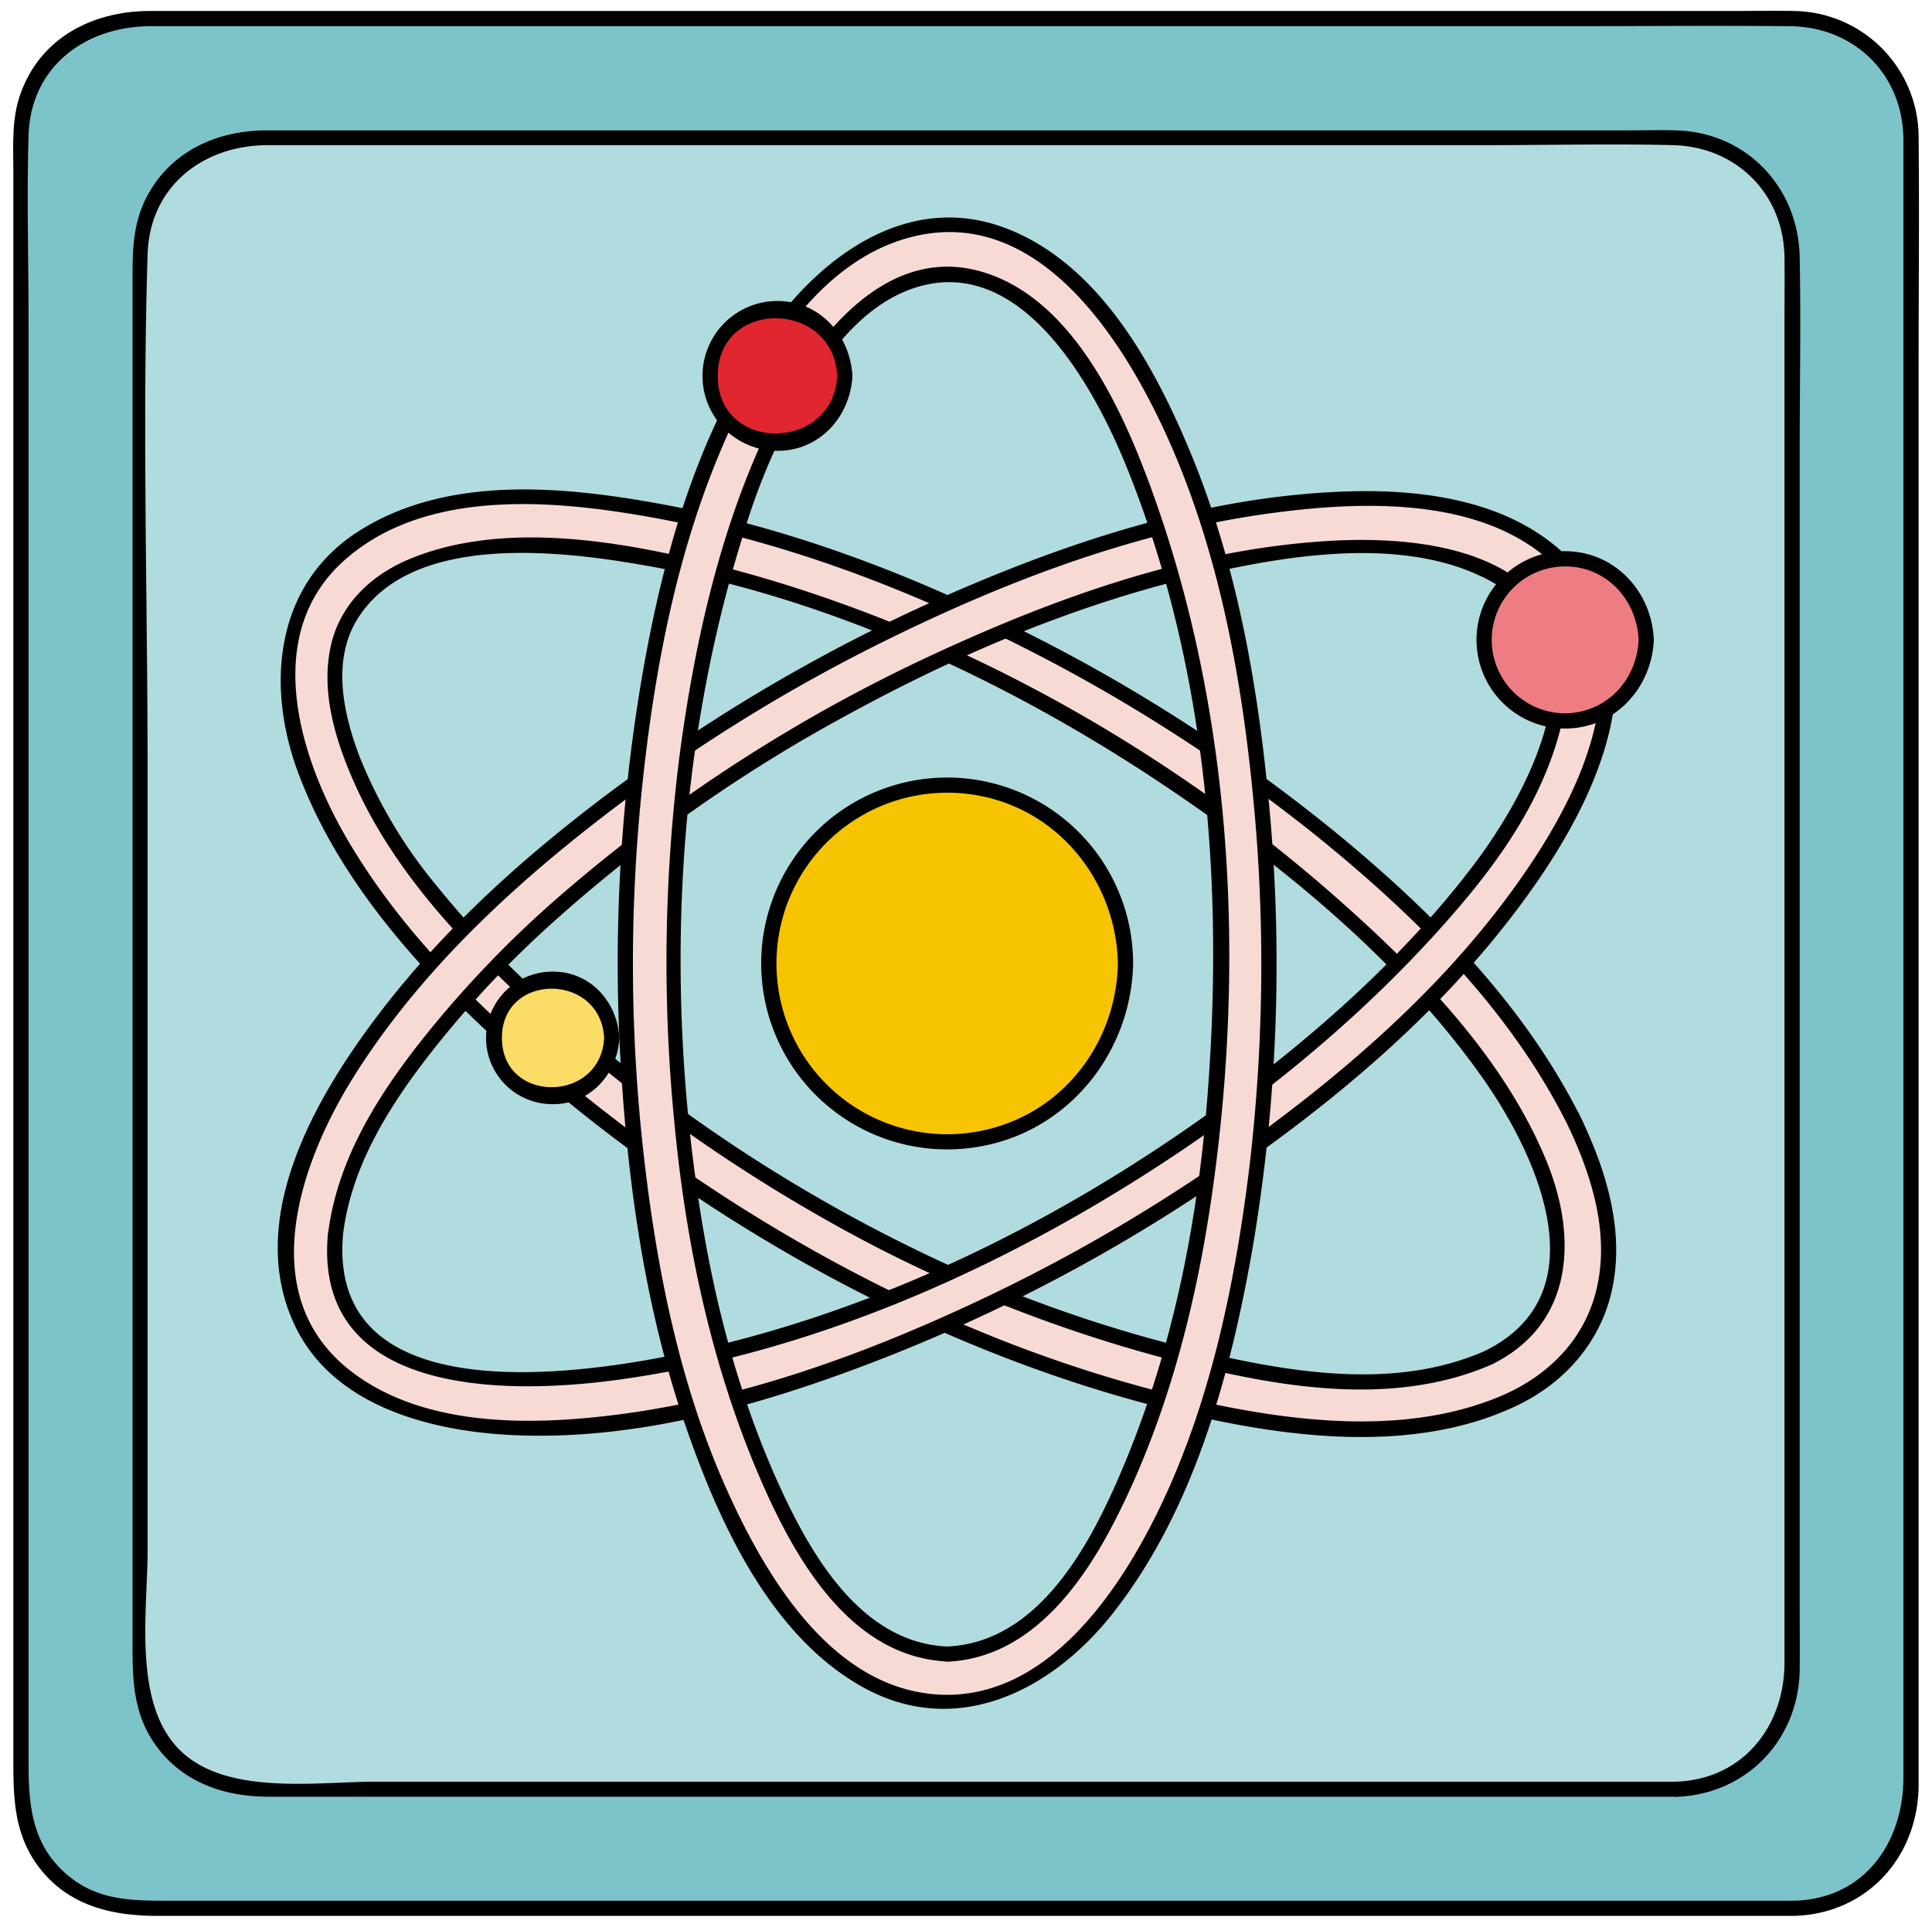 <svg xmlns="http://www.w3.org/2000/svg" viewBox="0 0 381.28 380.33"><defs><style>.cls-1{fill:#7dc4ca;}.cls-2{fill:#b1dcdf;}.cls-3{fill:#f7c402;}.cls-4{fill:#f8dad4;}.cls-5{fill:#e1262f;}.cls-6{fill:#ed7d82;}.cls-7{fill:#fadc67;}</style></defs><title>Recarga limón mapa conceptual</title><g id="gráficos"><rect class="cls-1" x="4.14" y="3.67" width="373" height="373" rx="23.02" ry="23.02"/><path d="M354.12,375.17H33.62c-7.27,0-14.13.11-20.23-5-7.09-5.91-7.75-13.81-7.75-22.12V63.81c0-12.34-.38-24.75,0-37.09C6.06,13,17,5.17,29.81,5.17h278.9c14.84,0,29.68-.14,44.51,0,12.75.11,22.3,9.5,22.42,22.3,0,4.81,0,9.62,0,14.43V350.79c0,12.86-7.62,24-21.52,24.38-1.93.05-1.93,3.05,0,3,14.41-.44,24.44-11.7,24.52-25.81,0-5.5,0-11,0-16.51V71.73c0-14.8.15-29.62,0-44.42A24.94,24.94,0,0,0,354,2.17c-4-.09-8,0-12.06,0H29.62c-11.38,0-21.84,5.32-25.7,16.72C2.25,23.8,2.64,29.14,2.64,34.26v314.1c0,7.21.37,14,5,20.15,5.85,7.69,14.43,9.66,23.46,9.66h323A1.5,1.5,0,0,0,354.12,375.17Z"/><rect class="cls-2" x="27.63" y="27.15" width="326.03" height="326.03" rx="23.02" ry="23.02"/><path d="M330.64,351.68H74.24c-12,0-30.23,2.95-39.27-6.77-8.71-9.38-5.84-27.12-5.84-38.94V152.58c0-34.08-1.06-68.34,0-102.41.41-13.42,11-21.52,23.74-21.52H293.44c12.23,0,24.5-.3,36.73,0,12.51.31,21.85,9.62,22,22.19.05,4.16,0,8.32,0,12.48V328.13c0,12.66-8.23,23.15-21.51,23.55-1.93.06-1.94,3.06,0,3,14-.42,24.37-11.28,24.51-25.19.05-4.31,0-8.63,0-12.94v-227c0-12.94.25-25.89,0-38.82-.26-13.81-10.57-24.68-24.52-25-3-.08-6,0-8.95,0h-269c-9.9,0-19.11,4.13-23.83,13.3-2.72,5.29-2.71,10.73-2.71,16.43V325.53c0,6.4.33,12.5,4,18.12,5.26,8,13.78,11,22.9,11H330.64A1.5,1.5,0,0,0,330.64,351.68Z"/><circle class="cls-3" cx="186.92" cy="190.17" r="35.2"/><path d="M220.62,190.17c-.27,14.05-8.83,26.9-22.22,31.71a33.71,33.71,0,1,1-5.11-64.81c15.91,3,27,17.16,27.33,33.1,0,1.93,3,1.94,3,0a36.7,36.7,0,1,0-29.53,36c17.2-3.35,29.2-18.73,29.53-36C223.66,188.24,220.66,188.24,220.62,190.17Z"/><path class="cls-4" d="M310.18,220.37c-9.09-18.18-23.45-33.69-38.46-47.14a321.26,321.26,0,0,0-65.76-45c-23.45-12.23-48.6-22.2-74.67-27.1-19.68-3.71-44.92-6.07-62.06,6.57-15.3,11.27-14.74,30.65-8,46.7,9.63,23,28.4,42.16,47.17,58a326.65,326.65,0,0,0,81.37,50c24.89,10.7,51.93,19.23,79.26,19.41,17.62-.16,39.05-4.55,46.21-22.95C320.17,246.23,316,232,310.18,220.37ZM293.93,267.9c-17,7.93-39,4.48-56.61.47-46-10.5-90.53-35-125.95-65.91-17.81-15.55-37.26-35.24-43.76-58.63-2.63-9.48-2.3-20,5.49-27,8.37-7.53,21-8.76,31.73-8.84,20.53.14,40.84,5.46,60,12.44a316.17,316.17,0,0,1,65.23,33.06c17.6,11.58,34.24,24.88,48.68,40.27,11,11.72,21.85,25.31,26.88,40.82C309.94,247.86,307.79,261.44,293.93,267.9Z"/><path d="M311.47,219.61c-11-21.52-28.32-39.09-46.75-54.38a331.06,331.06,0,0,0-62.82-40.72c-22.64-11.39-46.6-20.49-71.6-25.05-19.28-3.51-42-5.68-59.39,5.31-16.59,10.48-18.49,30.3-12.16,47.51,8,21.6,24.25,39.55,41.08,54.71,36.74,33.09,82.75,59.28,130.9,71.27,21.6,5.37,48.09,9.21,69-1,9-4.4,15.85-12.09,18.23-21.94,2.95-12.23-1.09-24.76-6.45-35.71-.85-1.74-3.44-.22-2.59,1.51,5.23,10.68,9.24,23.17,5.71,35-2.76,9.24-9.83,15.82-18.55,19.49-18.86,7.93-41.65,5-61,.58-44.94-10.3-88.27-33.8-123.61-63.12-16.84-14-33-29.72-43.85-49-9-16.1-15.63-39.27.37-53.5,15.69-13.94,40.26-12,59.4-8.66,23.11,4,45.36,11.85,66.49,21.93a332.63,332.63,0,0,1,65.27,40.63c19.58,15.75,38.19,34,49.72,56.58C309.76,222.84,312.35,221.33,311.47,219.61Z"/><path d="M293.18,266.6c-18.15,8.06-39.35,4.19-57.92-.25a269.63,269.63,0,0,1-56.47-20.64,310,310,0,0,1-50.27-31.19C113.26,202.92,98.38,190,86.31,175A95.47,95.47,0,0,1,71,149.45c-3.22-8.46-5.58-19-.46-27.26,10.69-17.22,40.44-13.46,57-10.54C169.2,119,209.27,139.48,243,164.33c18.5,13.61,36.33,29.62,49.62,48.48,10.84,15.39,23.21,42.52.53,53.79-1.73.86-.21,3.45,1.51,2.59,16-8,16.68-25.14,10.5-40.11-8.39-20.33-24.92-37.31-41.16-51.66C229.61,147,186.7,123.19,142.11,111.73c-18.8-4.83-42.46-9.12-61.12-1.45-7.69,3.15-13.93,9-15.73,17.33-1.9,8.79.77,17.9,4.23,25.94,8.18,19,23.23,34.38,38.49,47.92a316.89,316.89,0,0,0,52.59,37.91,283.71,283.71,0,0,0,68.15,28.42c21,5.56,45.28,10.58,66,1.39C296.45,268.41,294.93,265.82,293.18,266.6Z"/><path class="cls-4" d="M312,115.22c-11.44-16.47-35.08-17.84-53.19-16.3-25.15,2.13-49.72,10.34-72.65,20.55A334.63,334.63,0,0,0,116,161.64c-17.1,13.41-33.26,28.79-45.39,46.94-8.77,13.13-17,30.13-13.21,46.34,5,21.23,28.5,26.8,47.46,27,24.58-.17,49-7.16,71.62-16.24a332.52,332.52,0,0,0,73.84-41.22c20.08-14.86,39.2-32.19,53.12-53.09C313.77,155.78,324.1,132.71,312,115.22ZM66.22,243.44c1.57-14.73,11-28.45,20.08-39.63,12.6-15.53,27.77-29,43.84-40.83A319.18,319.18,0,0,1,201,123.5c21.54-8.59,44.67-15.34,68-15.5,18.16.13,40.8,6.23,38.61,28.71-2.08,21.29-19,40.41-33.48,54.88-33.42,33.38-77.29,59-122.4,72.71C129.75,271,61.73,285.52,66.22,243.44Z"/><path d="M313.25,114.47c-11-15.14-30.6-18.1-48.13-17.44-25.1.93-49.64,8.39-72.65,18.06a337.93,337.93,0,0,0-65.84,36.71c-19.45,13.93-37.91,29.82-52.36,49-12.36,16.41-26,40.25-16,61,7.45,15.49,26,20.49,41.79,21.41,25,1.45,50.39-5.86,73.42-14.78A333.55,333.55,0,0,0,240.75,233c22-15,43-32.51,59-53.95,13.14-17.54,27.32-43.59,13.49-64.61-1.06-1.61-3.66-.11-2.59,1.51,12.37,18.81.45,42-11,58.13-13.24,18.72-30.5,34.35-48.79,48a333.53,333.53,0,0,1-58.66,35.09C170.35,267.39,147,275.84,123,279.07c-17.51,2.36-39.59,2.94-54.25-8.82C50,255.19,59.37,229,70.07,212.11c12.07-19.08,28.65-35,46.29-48.87a331.83,331.83,0,0,1,59.21-37.19c23.91-11.74,49.51-21.39,76-24.85,19.75-2.59,46-3.2,59.05,14.78C311.78,117.53,314.39,116,313.25,114.47Z"/><path d="M67.72,243.44c1.56-12.34,8-23.28,15.34-33.08A200.77,200.77,0,0,1,108,183.07,302.06,302.06,0,0,1,167.44,141c21.68-11.85,45-21.73,69.08-27.36,18.25-4.26,43.7-8.56,60.52,2.82,19.29,13,4.27,40.4-6.16,54.19-13.81,18.28-31.71,34.06-50.15,47.51-31.15,22.72-67.52,40.78-105.4,48.81-21.38,4.54-70.91,11.82-67.61-23.49.18-1.92-2.83-1.91-3,0-3,32.29,35.57,31.93,57.91,28.78,39.23-5.54,77.17-22.8,109.86-44.69,20.24-13.56,39.2-29.59,55.09-48.1,7.37-8.59,14.09-18,18.15-28.64,3.3-8.63,5.44-19.17,1.13-27.84-7.8-15.66-30.05-17.15-45.21-16.18-26.54,1.69-52.36,10.79-76.34,21.85a313.58,313.58,0,0,0-74.17,47.62A212.37,212.37,0,0,0,82,206.87c-8.34,10.84-15.51,22.78-17.25,36.57C64.47,245.35,67.48,245.33,67.72,243.44Z"/><path class="cls-4" d="M249,159.12c-2.55-28.17-8.23-57.37-21.68-82.53-8.2-15.32-21.42-32-40.38-32.27-16.29.24-28.47,12.82-36.6,25.76-13.18,21-19.56,46.17-23.21,70.41a335.47,335.47,0,0,0-1,91.78c3.15,24.9,8.93,50.45,21.1,72.62,7.42,13.51,18.83,28.21,35.07,30.76,15.5,2.43,28.54-7.8,37.3-19.54,13.77-18.46,20.73-41.88,25.11-64.17A329.08,329.08,0,0,0,249,159.12ZM186.92,326.49c-20.28-.38-32.12-25.83-38.28-41.77-11.29-29.23-15.3-61.17-15.6-92.35,0,0,0-.09,0-.13a282.61,282.61,0,0,1,9.5-77.94c4.91-18,11.93-37.75,25.41-51.19,9.92-9.89,22.84-12.32,34.25-3.3,13.86,11,21.35,29.66,26.57,46,8.83,27.61,12.62,57.52,12,86.47a1.08,1.08,0,0,0,0,.31c-.31,31.1-4.3,63-15.6,92.17C219,300.65,207.21,326.11,186.92,326.49Z"/><path d="M250.48,159.12c-2.22-24-6.43-48-15.75-70.3-7.11-17-17.92-36.78-36.19-43.76C179.33,37.73,162,50.49,151.42,65.7c-13.5,19.36-20.27,42.93-24.37,65.9a335,335,0,0,0-4.59,77.77c1.42,24.72,5,49.9,13.27,73.33,6.53,18.57,16.66,40.52,34.77,50.44,18.49,10.13,37.29.43,49.21-14.8,15.73-20.12,22.81-45.95,27.26-70.67a334.68,334.68,0,0,0,3.51-88.55c-.17-1.91-3.17-1.93-3,0a341.23,341.23,0,0,1-.91,71.23c-2.75,22.46-7.47,45.56-17.16,66.14-8,17-22.6,39.17-44.11,38-20.91-1.16-33.87-22.83-41.58-39.81-9.57-21.08-14.16-44.24-16.73-67.14a336.22,336.22,0,0,1-.31-71.83c2.29-22.11,6.42-44.53,14.88-65.18,7.23-17.62,19.44-39.89,39.84-44.1,23.85-4.92,40,20.4,48.48,38.76,10.66,23.19,15.26,48.7,17.6,74C247.66,161,250.66,161,250.48,159.12Z"/><path d="M186.92,325c-16.65-.73-26.5-17.45-32.74-30.94-8.44-18.25-13.52-38.07-16.43-57.92-6.35-43.2-4.18-88.75,8.9-130.52a129.16,129.16,0,0,1,11.53-27.18c5-8.59,12.06-18.06,21.85-21.46,21.46-7.48,36,19.5,42.47,35.6,15.89,39.59,19.16,83.52,15.64,125.7-2,24-6.8,47.84-16,70.12-6.24,15.11-16.48,35.77-35.21,36.6-1.92.09-1.93,3.09,0,3,16.3-.72,26.68-15.14,33.42-28.47,9.69-19.17,15.32-40.43,18.51-61.58,7-46.47,4.69-95.94-11.27-140.39-5.83-16.24-15.75-38.82-34.1-44-20.08-5.62-34.71,15.73-42,31.19-9.5,20-14.5,42.56-17.38,64.42a323.09,323.09,0,0,0-1,72.63c2.35,24.7,7.65,49.33,17.8,72.06,6.75,15.11,17.59,33.28,36.09,34.1C188.85,328.08,188.85,325.08,186.92,325Z"/><path class="cls-5" d="M166.72,74.2a13.29,13.29,0,1,1-13.29-13.29A13.29,13.29,0,0,1,166.72,74.2Z"/><path d="M165.22,74.2c-.76,15-23.58,15.29-23.58,0s22.82-15.06,23.58,0c.1,1.92,3.1,1.93,3,0-.4-8-6.44-14.79-14.79-14.79a14.79,14.79,0,0,0,0,29.58c8.35,0,14.39-6.76,14.79-14.79C168.32,72.27,165.32,72.27,165.22,74.2Z"/><path class="cls-6" d="M324.88,126.31a16,16,0,1,1-16-16A16,16,0,0,1,324.88,126.31Z"/><path d="M323.38,126.31c-.34,7.94-6.35,14.4-14.49,14.49a14.49,14.49,0,0,1,0-29c8.16,0,14.15,6.6,14.49,14.48.08,1.93,3.08,1.94,3,0-.41-9.53-7.67-17.44-17.49-17.48a17.49,17.49,0,0,0,0,35c9.82,0,17.08-8,17.49-17.49C326.46,124.38,323.46,124.39,323.38,126.31Z"/><path class="cls-7" d="M120.73,204.88a11.59,11.59,0,1,1-11.59-11.59A11.59,11.59,0,0,1,120.73,204.88Z"/><path d="M119.23,204.88c-.69,12.92-20.18,13-20.18,0s19.49-12.93,20.18,0c.11,1.92,3.11,1.93,3,0-.38-7.1-5.68-13.09-13.09-13.09a13.08,13.08,0,0,0-.63,26.15c7.66.36,13.33-5.7,13.72-13.06C122.34,203,119.34,203,119.23,204.88Z"/></g></svg>
